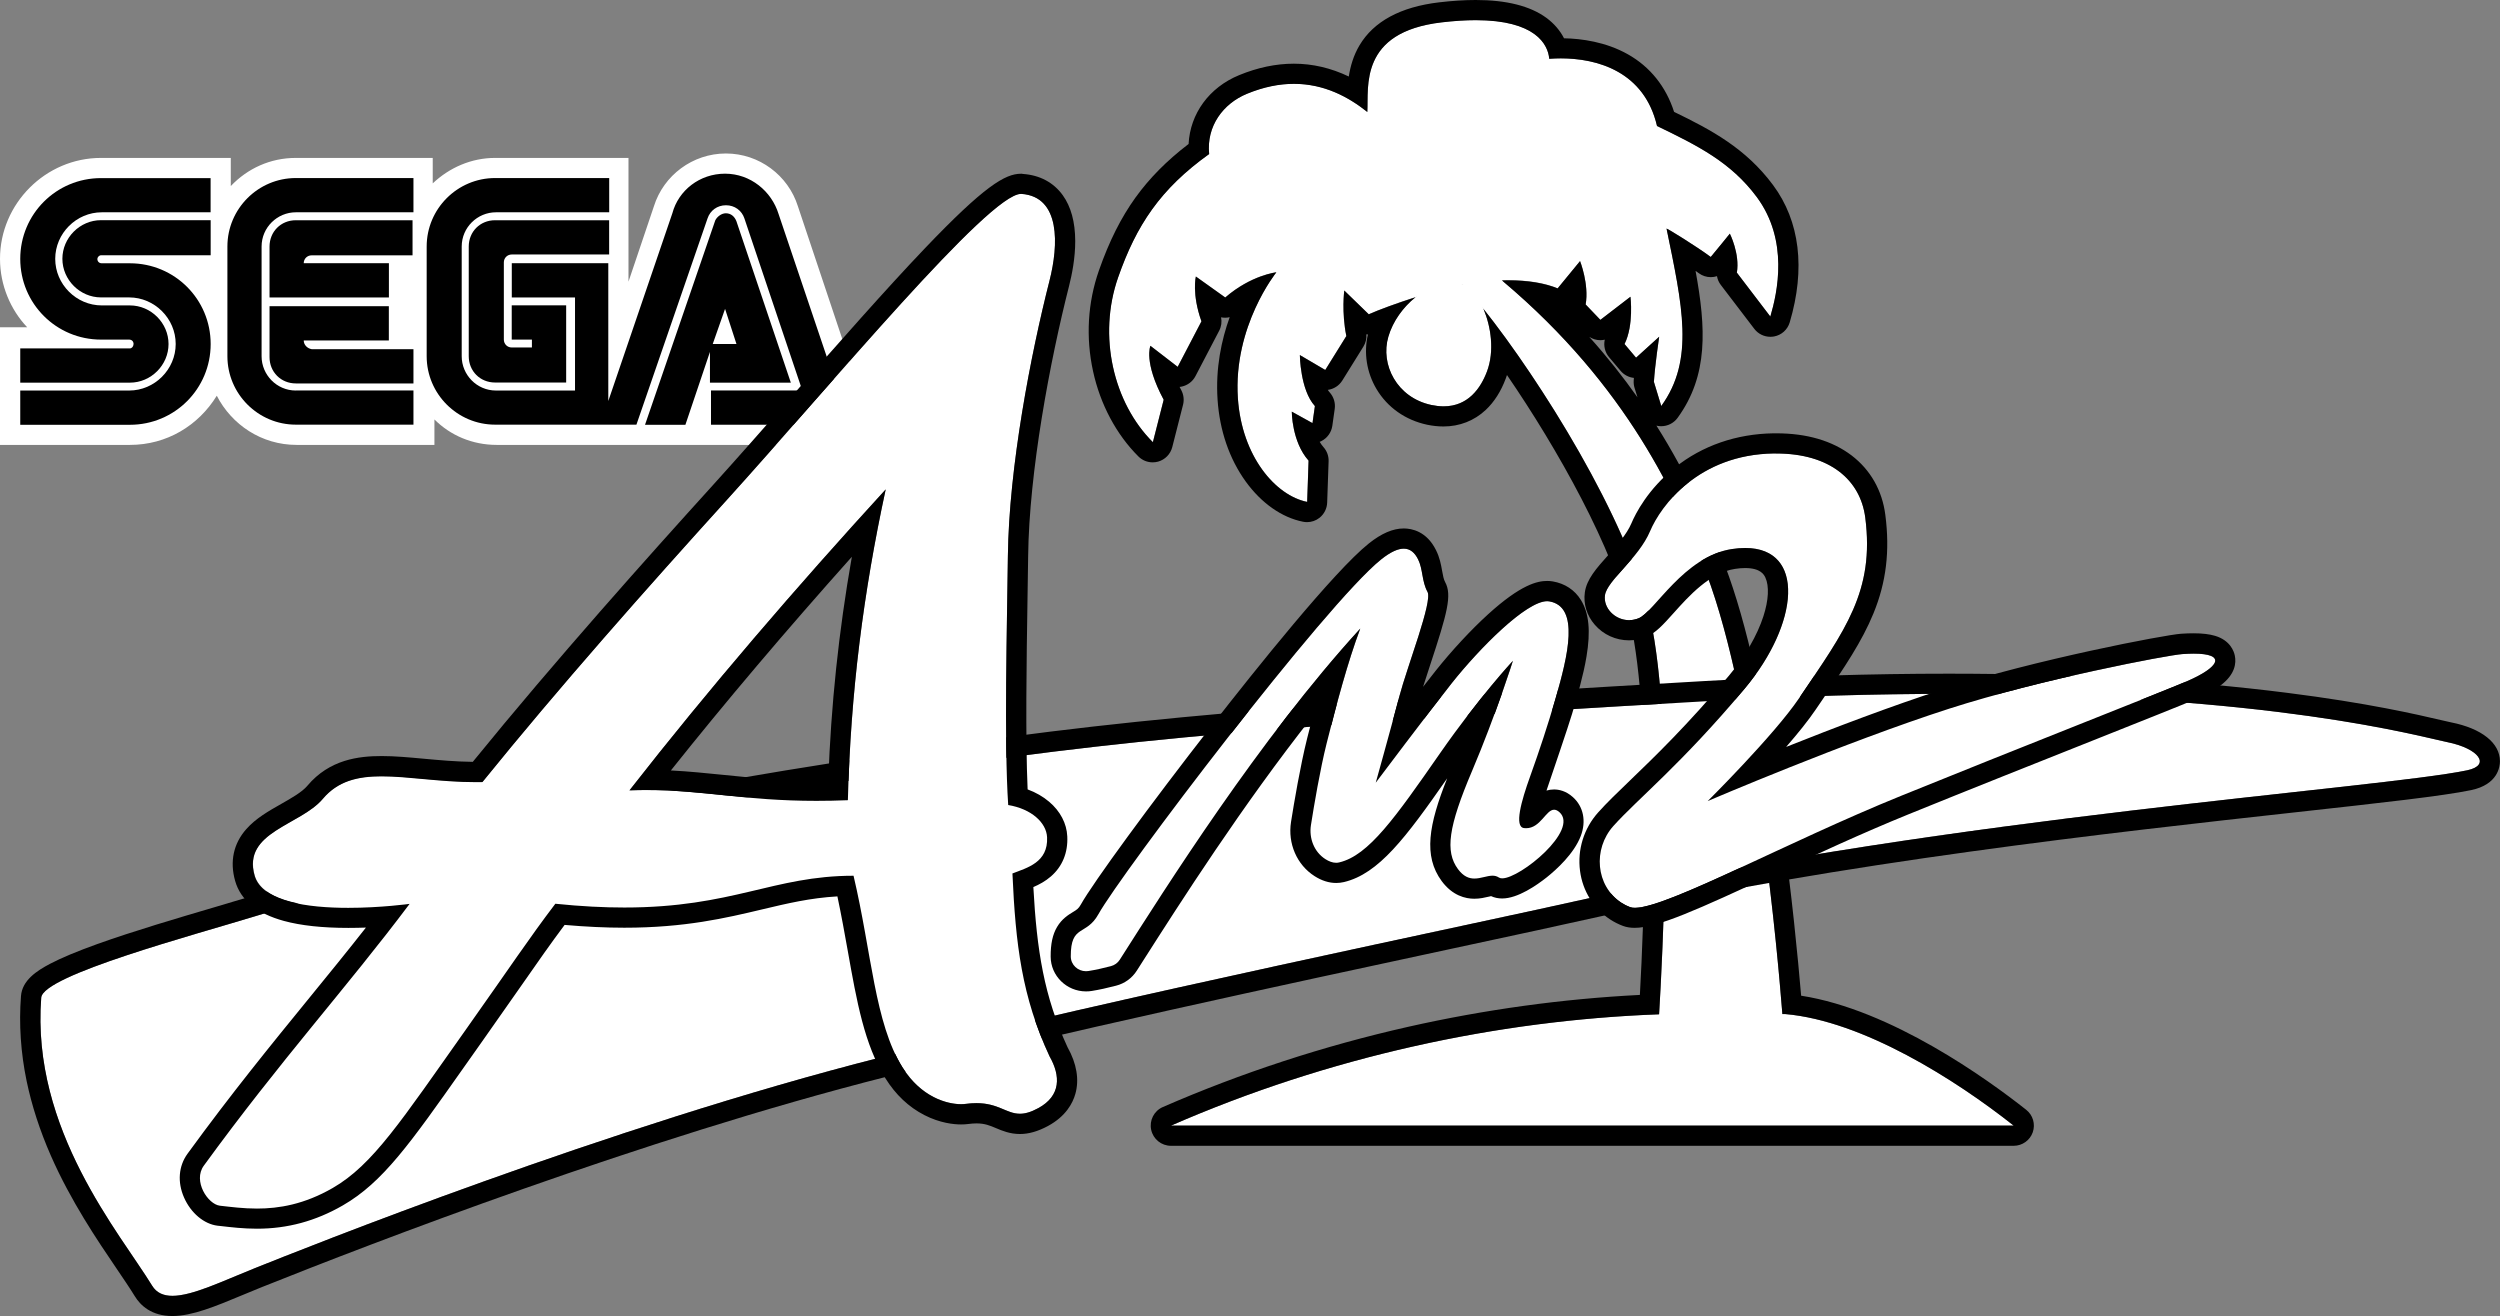 <?xml version="1.0" encoding="utf-8"?>
<!-- Generator: Adobe Illustrator 25.4.1, SVG Export Plug-In . SVG Version: 6.00 Build 0)  -->
<svg version="1.1" id="Layer_1" xmlns="http://www.w3.org/2000/svg" xmlns:xlink="http://www.w3.org/1999/xlink" x="0px" y="0px"
	 viewBox="0 0 3839 2020.9" style="enable-background:new 0 0 3839 2020.9;" xml:space="preserve">
<rect x="0" y="0" width="3839" height="2020.9" fill="#808080" stroke="none"/>
<style type="text/css">
	.st0{fill:#FFFFFF;}
	.st1{clip-path:url(#SVGID_00000096772812187334234150000012686304060798500006_);fill:#FFFFFF;}
	.st2{clip-path:url(#SVGID_00000098204211185037189190000004166755985093921422_);fill:#FFFFFF;}
	.st3{clip-path:url(#SVGID_00000064350585018317701060000016095373203038814594_);fill:#FFFFFF;}
	.st4{clip-path:url(#SVGID_00000142173092682043417530000017445968767843274416_);fill:#FFFFFF;}
	.st5{clip-path:url(#SVGID_00000039096585553117776990000009833869414406745515_);fill:#FFFFFF;}
	.st6{clip-path:url(#SVGID_00000020359678063515836920000014469761175854868632_);fill:#FFFFFF;}
	.st7{clip-path:url(#SVGID_00000121243214691556816810000005398334818524286631_);fill:#FFFFFF;}
	.st8{clip-path:url(#SVGID_00000073723814333413121910000004222370117656486317_);fill:#FFFFFF;}
	.st9{clip-path:url(#SVGID_00000107585627232416917700000010142196782349697668_);fill:#FFFFFF;}
	.st10{clip-path:url(#SVGID_00000125594067554636055190000012334294737159473343_);fill:#FFFFFF;}
	.st11{clip-path:url(#SVGID_00000069371991656039297910000009331951224678221493_);fill:#FFFFFF;}
	.st12{clip-path:url(#SVGID_00000004539315956770501520000009429519892630613379_);fill:#FFFFFF;}
	.st13{clip-path:url(#SVGID_00000072967280621138254100000002283381626097202611_);fill:#FFFFFF;}
	.st14{clip-path:url(#SVGID_00000162333364009015427700000008323306378163506346_);fill:#FFFFFF;}
	.st15{clip-path:url(#SVGID_00000141418274787087870980000015443354245067539351_);fill:#FFFFFF;}
	.st16{clip-path:url(#SVGID_00000057113975335392735290000014168611805730356127_);fill:#FFFFFF;}
	.st17{fill:#AA9644;stroke:#000000;stroke-width:33.983;stroke-linecap:round;stroke-miterlimit:10;}
	.st18{fill:#199A40;stroke:#000000;stroke-width:33.983;stroke-linecap:round;stroke-miterlimit:10;}
	.st19{fill:#D4BF7C;stroke:#000000;stroke-width:33.983;stroke-linecap:round;stroke-miterlimit:10;}
	.st20{fill:#F4134B;stroke:#000000;stroke-width:33.983;stroke-linecap:round;stroke-miterlimit:10;}
	
		.st21{clip-path:url(#SVGID_00000125584383302728992300000013766177442421252525_);fill:url(#path2694_00000050648660527717398820000017141157436166717859_);stroke:#000000;stroke-width:33.983;stroke-linecap:round;stroke-miterlimit:10;}
	
		.st22{clip-path:url(#SVGID_00000116209305755024516740000013534367512136482735_);fill:url(#path2796_00000016056856532840985420000017850831025656931733_);}
	
		.st23{clip-path:url(#SVGID_00000018196554825092938740000003173290100416056463_);fill:url(#path2824_00000017511476176274645000000003147355899481215651_);}
	
		.st24{clip-path:url(#SVGID_00000144334840926387566460000016971672535929021364_);fill:url(#path2852_00000067920809883166289310000004764548674944880281_);}
	.st25{fill:#034693;}
	
		.st26{clip-path:url(#SVGID_00000112591616346419764960000010850730129503500203_);fill:url(#path2694_00000127044383936059914260000008730981812527190148_);stroke:#000000;stroke-width:33.983;stroke-linecap:round;stroke-miterlimit:10;}
	
		.st27{clip-path:url(#SVGID_00000132085560488264413890000004292926149672907434_);fill:url(#path2796_00000038379361027981405870000000660935807096046471_);}
	
		.st28{clip-path:url(#SVGID_00000175308623139211817440000002610157093873060017_);fill:url(#path2824_00000001633566969252613600000009815726154292777347_);}
	
		.st29{clip-path:url(#SVGID_00000012455005793222473420000009626839899636697500_);fill:url(#path2852_00000044883063539974126290000006954250669461868954_);}
	.st30{fill:#AA9644;stroke:#000000;stroke-width:34.287;stroke-linecap:round;stroke-miterlimit:10;}
	.st31{fill:#199A40;stroke:#000000;stroke-width:34.287;stroke-linecap:round;stroke-miterlimit:10;}
	.st32{fill:#D4BF7C;stroke:#000000;stroke-width:34.287;stroke-linecap:round;stroke-miterlimit:10;}
	.st33{fill:#F4134B;stroke:#000000;stroke-width:34.287;stroke-linecap:round;stroke-miterlimit:10;}
	
		.st34{clip-path:url(#SVGID_00000093149610167635447460000004166678706513346448_);fill:url(#path2694_00000173128378886518619000000016358361604160735384_);stroke:#000000;stroke-width:34.287;stroke-linecap:round;stroke-miterlimit:10;}
	
		.st35{clip-path:url(#SVGID_00000129901495851699911130000000923773547479287469_);fill:url(#path2796_00000023960878417461249000000008757471111049708990_);}
	
		.st36{clip-path:url(#SVGID_00000056419063728570227610000001231185455223614095_);fill:url(#path2824_00000075154087894595694740000009583494447217376411_);}
	
		.st37{clip-path:url(#SVGID_00000008127600024574826770000015273160698445964712_);fill:url(#path2852_00000106840829301712432190000000017978932678268310_);}
	
		.st38{clip-path:url(#SVGID_00000176750399641193060030000005464019480388175249_);fill:url(#path2694_00000180355748077224551620000010025758065901847686_);stroke:#000000;stroke-width:34.287;stroke-linecap:round;stroke-miterlimit:10;}
	
		.st39{clip-path:url(#SVGID_00000083772660722690486480000012200389845214928022_);fill:url(#path2796_00000128474357279347342890000000450048217985574291_);}
	
		.st40{clip-path:url(#SVGID_00000158732688535432594060000006744268902294940607_);fill:url(#path2824_00000079463955151678174140000016080560557356304543_);}
	
		.st41{clip-path:url(#SVGID_00000096028707010208383300000016768516003137940129_);fill:url(#path2852_00000127016547701178243110000017205959618408159374_);}
	.st42{fill:none;}
	.st43{fill:#AA9644;}
	.st44{fill:#199A40;}
	.st45{fill:#D4BF7C;}
	.st46{fill:#F4134B;}
	
		.st47{clip-path:url(#SVGID_00000007399430207006769370000001625755384912217505_);fill:url(#path2694_00000009566383990994402480000009847863738607145602_);}
	
		.st48{clip-path:url(#SVGID_00000116233909389788882680000016341806936607910564_);fill:url(#path2796_00000181073678697596907790000007634009522467721857_);}
	
		.st49{clip-path:url(#SVGID_00000007418742459328504490000001118113999837651361_);fill:url(#path2824_00000130613062345512202330000015499129693446628524_);}
	
		.st50{clip-path:url(#SVGID_00000001631606770373772770000016852715076255493249_);fill:url(#path2852_00000024699333650347830470000004635252424970049199_);}
	
		.st51{clip-path:url(#SVGID_00000061467170947841320170000014921981000011141308_);fill:url(#path2694_00000006706704708041240900000002259137500325004969_);}
	
		.st52{clip-path:url(#SVGID_00000142874895609583937700000016653556222549349006_);fill:url(#path2796_00000146481346420056325050000008043550558921101699_);}
	
		.st53{clip-path:url(#SVGID_00000042734540049249492560000008213761284338318215_);fill:url(#path2824_00000026121626077379754040000004283122722103013508_);}
	
		.st54{clip-path:url(#SVGID_00000041258569125533445200000003329178882982033280_);fill:url(#path2852_00000085961551790100627600000010229287204952344227_);}
	
		.st55{clip-path:url(#SVGID_00000091729337660942771700000006865302853710043560_);fill:url(#path2694_00000103246693810331878500000006965511960434853254_);}
	
		.st56{clip-path:url(#SVGID_00000093176162746925671890000004375059837737542844_);fill:url(#path2796_00000121237741293840270000000015532993690291444154_);}
	
		.st57{clip-path:url(#SVGID_00000049920766453117182060000005508785723239936433_);fill:url(#path2824_00000001632557763903975560000007643951547472648846_);}
	
		.st58{clip-path:url(#SVGID_00000046305002946434929420000017722551182640354184_);fill:url(#path2852_00000096755133125843258540000015901282334949887651_);}
	
		.st59{clip-path:url(#SVGID_00000030449757375028105630000001432029861421923744_);fill:url(#path2694_00000144314163855275452230000016193632327735972740_);}
	
		.st60{clip-path:url(#SVGID_00000080208219345384529580000001377000934627552693_);fill:url(#path2796_00000009561133387326042420000014678130839279980979_);}
	
		.st61{clip-path:url(#SVGID_00000089543204210457630860000004979435075259598990_);fill:url(#path2824_00000036233521182335684330000017122768767638342043_);}
	
		.st62{clip-path:url(#SVGID_00000026158840124935103700000005815767597106318476_);fill:url(#path2852_00000095334067025418402910000005426719470873376432_);}
	.st63{fill:#FFFFFF;stroke:#000000;stroke-width:33.983;stroke-linecap:round;stroke-miterlimit:10;}
	
		.st64{clip-path:url(#SVGID_00000053544017753649125820000005636632977208954798_);fill:#FFFFFF;stroke:#000000;stroke-width:33.983;stroke-linecap:round;stroke-miterlimit:10;}
	.st65{clip-path:url(#SVGID_00000154410599849898092870000006616181217906379174_);fill:#FFFFFF;}
	.st66{clip-path:url(#SVGID_00000085242921482726186630000001513688981234913981_);fill:#FFFFFF;}
	.st67{clip-path:url(#SVGID_00000114073701910671382680000004587293954293036205_);fill:#FFFFFF;}
	
		.st68{clip-path:url(#SVGID_00000037690831369992360670000012863694687233780883_);fill:#FFFFFF;stroke:#000000;stroke-width:33.983;stroke-linecap:round;stroke-miterlimit:10;}
	.st69{clip-path:url(#SVGID_00000108270136202495250320000001802284971618635708_);fill:#FFFFFF;}
	.st70{clip-path:url(#SVGID_00000131357183272278892560000002079419154042752403_);fill:#FFFFFF;}
	.st71{clip-path:url(#SVGID_00000168100882808214935450000014724971198242074552_);fill:#FFFFFF;}
	.st72{fill:#FFFFFF;stroke:#000000;stroke-width:34.287;stroke-linecap:round;stroke-miterlimit:10;}
	
		.st73{clip-path:url(#SVGID_00000170254625888471514140000002934466131935627149_);fill:#FFFFFF;stroke:#000000;stroke-width:34.287;stroke-linecap:round;stroke-miterlimit:10;}
	.st74{clip-path:url(#SVGID_00000127742719403594663640000013150611086853870982_);fill:#FFFFFF;}
	.st75{clip-path:url(#SVGID_00000072988869424638334220000013320698937025237124_);fill:#FFFFFF;}
	.st76{clip-path:url(#SVGID_00000115496940339488063800000010103202896771575738_);fill:#FFFFFF;}
	
		.st77{clip-path:url(#SVGID_00000057864975075144454430000018345711418651654584_);fill:#FFFFFF;stroke:#000000;stroke-width:34.287;stroke-linecap:round;stroke-miterlimit:10;}
	.st78{clip-path:url(#SVGID_00000005251357907653483250000009642367560097892780_);fill:#FFFFFF;}
	.st79{clip-path:url(#SVGID_00000064332644476021042580000014539863195642084011_);fill:#FFFFFF;}
	.st80{clip-path:url(#SVGID_00000146472383339847296390000015297906741491006348_);fill:#FFFFFF;}
</style>
<g>
	<g>
		<g>
			<g>
				<path class="st0" d="M1225.2,316.6c-14.9-47.2-59.3-80.9-110.5-80.9c-51.2,0-95.7,33.7-110.5,80.9l-39.1,115.9v-190H760.2
					c-36.4,0-70.1,14.9-95.7,39.1v-39.1H454.2c-39.1,0-74.1,16.2-99.8,43.2v-43.2H155c-84.9,0-155,70.1-155,155
					c0,40.4,16.2,78.2,41.8,105.1H0v180.6h199.5c56.6,0,105.1-29.6,133.4-75.5c22.9,44.5,68.7,75.5,122.6,75.5h211.6v-39.1
					c24.3,24.3,57.9,39.1,95.7,39.1h585L1225.2,316.6z"/>
				<g>
					<g>
						<path d="M199.5,535H31.1v52.6h168.4c32.4,0,59.3-27,59.3-59.3c0-32.4-27-59.3-59.3-59.3h-43.2c-39.1,0-71.5-32.4-71.5-71.5
							s32.4-71.5,71.5-71.5h167.1v-52.5H155.1c-68.7,0-124,55.3-124,124s55.3,124,124,124h43.2c4,0,6.8,2.7,6.8,6.8
							C204.9,532.3,202.3,535,199.5,535z"/>
						<path d="M155.1,392h168.4v-53.9H155.1c-32.4,0-59.3,27-59.3,59.3s27,59.3,59.3,59.3h43.2c39.1,0,71.5,32.4,71.5,71.5
							c0,39.1-32.4,71.5-71.5,71.5H31.1v52.6h168.4c68.7,0,124-55.3,124-124s-55.3-124-124-124h-43.2c-4,0-6.8-2.7-6.8-6.8
							C149.7,394.8,152.3,392,155.1,392z"/>
					</g>
					<g>
						<path d="M760.2,338.2c-22.9,0-40.4,17.5-40.4,40.4V547c0,22.9,17.5,40.4,40.4,40.4h109.2V468.9h-83.6v52.6h31v12.1h-31
							c-6.8,0-12.1-5.4-12.1-12.1V402.9c0-6.8,5.4-12.1,12.1-12.1h149.6v-52.6L760.2,338.2L760.2,338.2z"/>
						<path d="M1091.8,587.6h122.6l-83.6-248c-2.7-6.8-8.1-12.1-16.2-12.1c-6.8,0-13.5,5.4-16.2,10.8l-107.9,314h62l37.7-111.9v47.2
							H1091.8z M1113.4,474.3l17.5,53.9h-36.4L1113.4,474.3z"/>
						<path d="M1195.6,328.7c-10.8-35.1-43.2-62-82.2-62c-39,0-71.5,25.6-80.9,60.7l-98.4,288.4V404.2H785.9v52.6H883v142.9H761.6
							c-29.6,0-52.6-24.3-52.6-52.6V378.6c0-29.6,24.3-52.6,52.6-52.6h173.9v-52.6H760.3c-57.9,0-105.1,47.2-105.1,105.1V547
							c0,57.9,47.2,105.1,105.1,105.1h217l109.2-316.7c4-12.1,14.9-20.2,28.3-20.2s24.3,8.1,28.3,20.2l88.9,264.2h-140.2v52.6h213
							l0,0L1195.6,328.7z"/>
					</g>
					<g>
						<path d="M454.3,599.7c-29.6,0-52.6-24.3-52.6-52.6V378.6c0-29.6,24.3-52.6,52.6-52.6h180.6v-52.6H454.3
							c-57.9,0-105.1,47.2-105.1,105.1V547c0,57.9,47.2,105.1,105.1,105.1h180.6v-52.5H454.3z"/>
						<path d="M466.4,522.8h130.7v-52.6H413.9v78.2c0,22.9,17.5,40.4,40.4,40.4h180.6v-52.6H478.6
							C471.8,535,466.4,529.5,466.4,522.8z"/>
						<path d="M597.2,404.2H466.4c0-6.8,5.4-12.1,12.1-12.1h155v-53.9H454.3c-22.9,0-40.4,17.5-40.4,40.4v78.2h183.3V404.2z"/>
					</g>
				</g>
			</g>
		</g>
	</g>
	<g>
		<g>
			<g>
				<path id="path2658_00000075876118774330828100000009230448427213631123_" class="st0" d="M2241.6,432.2
					c74.5,76.8,253.6,341.8,292.3,515.9c42.8,192.7,12.9,623.5,12.9,623.5l98.5,30.2l92.8-30.2c0,0-32.2-466.5-118.2-692.3
					c-43.6-114.5-120.4-285.9-311.6-447.1C2254.4,376.8,2245.9,400.9,2241.6,432.2z"/>
				<path id="path2660_00000031197611347049297640000001027630769721991832_" class="st0" d="M2379,90.3
					c58.1-4.3,144.1,10.7,165.6,103.2c62.3,30.1,113.4,55.5,153.2,109.1c49.4,66.7,31.7,146.7,20.8,183.5l-51.4-67.4
					c4.8-29-10.8-59.9-10.8-59.9s-19.8,24.5-29.3,35.8c-22.3-16.5-67.2-44.2-67.9-43.6c24.2,117.7,43.5,201.6-8.1,272.5l-11.3-37.1
					c1.6-25.8,8.1-69.3,8.1-69.3l-35.5,32.2l-17.7-21c14.5-29,9.1-72.6,9.1-72.6l-46.2,35.5l-22.6-23.7c5.4-31.2-8.6-66.7-8.6-66.7
					l-34.4,41.9c-34.4-14-87.1-17.2-153.7-4.3c-35.1,6.8-107.5,31.2-136.5,44.1l-37.6-36.5c0,0-4.3,33.3,3.2,69.9l-32.4,52.1
					l-39-22.9c0,0,0.5,53.6,23.1,78.3l-3.7,26.2l-31.8-17.6c0,0,0,46.2,25.8,75.2l-2.1,63.4c-48.4-9.7-100.3-69.6-106.4-159.1
					c-7.5-110.7,59.1-193.5,59.1-193.5s-38.7,4.3-78.5,38.7l-45.2-32.2c0,0-6.5,26.9,8.6,68.8l-36.5,69.9l-41.9-32.3
					c0,0-10.8,24.7,20.4,82.8l-16.6,65.2c-60.6-60.3-84.9-163.3-53.3-253.3c28-79.6,64.5-135.4,139.7-189.2
					c-4.3-43,21.5-77.4,58-92.5c81.2-33.4,141.9-6.5,184.9,28c2.2-38.7-12.9-122.6,113.9-137.6C2350.9,18.1,2376.9,64.5,2379,90.3z"
					/>
				<path id="path2662_00000025407445835804661300000014696225948834128826_" class="st0" d="M3092.2,1728.5H1798.2
					c244-106.5,504.9-162.9,757.5-171.3h185.8C2860.4,1567.7,3002.3,1657.4,3092.2,1728.5z"/>
				<path id="path2664_00000164504671225576365200000003206538290926647442_" class="st0" d="M2249.5,438.1
					c25.8,11.3,53.2,80.6,33.9,132.2c-11.4,30.4-35.6,62.2-85.5,51.6c-53.2-11.3-78.6-62.3-66.1-104.8
					C2147.9,462.2,2209.3,420.5,2249.5,438.1z"/>
				<path d="M2266.1,31c91.8,0,111.1,37.2,112.9,59.3c5.6-0.4,11.5-0.7,17.6-0.7c56.5,0,128.5,20.4,147.9,103.9
					c62.3,30.1,113.4,55.5,153.2,109.1c49.4,66.7,31.7,146.7,20.8,183.5l-51.4-67.4c4.8-29-10.8-59.9-10.8-59.9
					s-19.8,24.5-29.3,35.8c-22-16.3-66.2-43.6-67.9-43.6c0,0,0,0,0,0c24.2,117.7,43.5,201.6-8.1,272.5l-11.3-37.1
					c1.6-25.8,8.1-69.3,8.1-69.3l-35.5,32.2l-17.7-21c14.5-29,9.1-72.6,9.1-72.6l-46.2,35.5l-22.6-23.6c5.4-31.2-8.6-66.6-8.6-66.6
					l-34.4,41.9c-19.6-8-45-12.4-75.6-12.4c-3.2,0-6.4,0-9.7,0.1c0.6,0.6,1,1,1.6,1.6c191.2,161.2,268,332.6,311.6,447.1
					c77.1,202.4,111,598.2,117.2,677.9h4.4c119,10.4,260.9,100.2,350.8,171.3H1798.2c241.4-105.4,499.4-161.6,749.5-170.9
					c4.6-75.1,24.5-437.2-13.8-609.4c-33.4-150-170.9-367.5-255.9-473.9c11.7,27.4,17.1,64.9,5.5,96c-9.9,26.3-29.3,53.7-66.7,53.7
					c-5.8,0-12-0.7-18.7-2.1c-53.2-11.3-78.6-62.3-66.1-104.8c7-24,22.8-45.5,41.6-60.6c-28.1,9-56.1,19.2-71.7,26.2l-37.6-36.5
					c0,0-4.3,33.3,3.2,69.9l-32.4,52.1l-39-22.9c0,0,0.5,53.6,23.1,78.3l-3.7,26.2l-31.8-17.6c0,0,0,46.2,25.8,75.2l-2.2,63.4
					c-48.4-9.7-100.3-69.6-106.4-159.1c-7.5-110.7,59.1-193.5,59.1-193.5s-38.7,4.3-78.5,38.7l-45.1-32.2c0,0-6.4,26.9,8.6,68.8
					l-36.5,69.9l-41.9-32.3c0,0-10.7,24.7,20.4,82.8l-16.6,65.2c-60.6-60.3-84.9-163.3-53.3-253.3c27.9-79.6,64.5-135.4,139.7-189.2
					c-4.3-43,21.5-77.4,58-92.5c26.2-10.8,50.2-15.3,72.2-15.3c46.3,0,83.5,19.9,112.7,43.2c2.1-38.7-12.9-122.6,113.9-137.6
					C2233.3,32.1,2250.7,31,2266.1,31 M2266.1,0L2266.1,0c-17.2,0-36.1,1.2-56.3,3.6c-59.1,7-100.2,29.2-122.1,65.9
					c-9.4,15.8-14.1,32.5-16.5,48c-27.3-13.1-55.5-19.7-84.4-19.7c-27.4,0-55.6,5.9-84,17.6c-46.2,19-75.2,59.3-77.6,105.7
					c-33.3,25.4-60,52.4-81.5,82.2c-22.4,31.2-40.3,66.8-56.2,112.1c-17.2,49.1-20.4,102.5-9,154.7c11,50.7,35.8,97.2,69.7,130.9
					c5.9,5.9,13.8,9,21.9,9c2.8,0,5.5-0.4,8.2-1.1c10.7-3,19-11.4,21.8-22.2l16.6-65.2c1.9-7.5,0.9-15.5-2.7-22.3
					c-0.9-1.7-1.8-3.4-2.6-5c1.2-0.1,2.3-0.3,3.5-0.6c8.9-2,16.6-7.8,20.8-15.9l36.5-69.9c3.3-6.3,4.3-13.6,2.9-20.5
					c2,0.4,4.1,0.6,6.2,0.6c2.4,0,4.7-0.3,7-0.8c-12.6,34.9-21.9,78.3-18.6,126.7c3.2,47.6,18.2,91,43.2,125.6
					c24.1,33.3,55.4,55.3,88.1,61.8c2,0.4,4.1,0.6,6.1,0.6c6.9,0,13.7-2.3,19.2-6.7c7.1-5.7,11.4-14.2,11.7-23.3l2.2-63.4
					c0.3-8-2.5-15.7-7.8-21.7c-2.2-2.5-4.2-5.3-5.9-8.2c0.8-0.3,1.7-0.7,2.5-1.1c9.1-4.6,15.4-13.3,16.9-23.4l3.7-26.2
					c1.3-9.2-1.6-18.4-7.8-25.3c-1-1.1-1.9-2.3-2.8-3.8c8.9-1.2,17.1-6.2,22.2-14.3l32.4-52.1c3.5-5.7,5.1-12.3,4.6-18.9
					c0.8,0.1,1.6,0.2,2.4,0.2c-6.7,28.1-2,58.4,13.2,83.9c16.8,28.2,44.4,47.6,77.6,54.7c8.6,1.8,17.1,2.7,25.1,2.7
					c24.8,0,47.3-8.8,65-25.4c13-12.2,23.4-28.5,30.8-48.4c0.6-1.7,1.3-3.5,1.8-5.2c77.4,112.8,164.6,267.7,189.4,378.9
					c33.9,152.4,20.8,462.7,14.7,573c-118.8,6-238.2,22.5-355.5,48.9c-129.8,29.3-256.7,70.8-377.1,123.3
					c-13.5,5.9-20.9,20.4-17.9,34.8c3,14.4,15.7,24.7,30.4,24.7h1294.1c13.2,0,25-8.4,29.3-20.8c4.3-12.5,0.3-26.3-10.1-34.5
					c-59.2-46.8-207.1-153.7-345.6-175.2c-4.7-55.4-14.3-156.5-30.1-269c-24.2-172-53.4-303.8-86.9-391.7
					c-24.4-63.9-56.4-137.4-105.2-214.7c0.7,0.2,1.5,0.3,2.3,0.5c1.7,0.3,3.4,0.4,5.1,0.4c9.8,0,19.2-4.7,25.1-12.8
					c47.5-65.3,43.6-138.2,27.6-225.7c1.7,1.2,3.3,2.4,4.9,3.5c5.5,4.1,12,6.1,18.4,6.1c3.3,0,6.5-0.5,9.6-1.5
					c0.8,4.8,2.8,9.5,5.9,13.5l51.4,67.4c5.9,7.8,15.1,12.2,24.7,12.2c1.9,0,3.7-0.2,5.6-0.5c11.5-2.1,20.8-10.5,24.1-21.7
					c24.4-82.4,15.6-155.3-25.6-210.8c-42.1-56.7-95.3-84.9-152-112.4c-12.4-38.7-36.7-69.1-70.9-88.4
					c-33.9-19.1-71.2-24.1-98.1-24.6c-6.1-12-15.3-22.7-27.1-31.4C2349.8,9.2,2313.3,0,2266.1,0L2266.1,0L2266.1,0z M2398.8,473.1
					c1.8-0.4,3.7-1,5.4-1.7c0.4,3.6,1.5,7.2,3.2,10.4C2404.5,478.9,2401.7,476,2398.8,473.1L2398.8,473.1z M2514.5,610.1
					c-21.7-30.7-46.1-61.7-74-92.8c5.1,3.3,11,5.1,17,5.1c2.3,0,4.6-0.3,6.8-0.8c-2.1,9.4,0.2,19.3,6.6,26.9l17.7,21
					c5.2,6.1,12.5,10,20.4,10.8c-0.1,1.5-0.2,2.9-0.3,4.3c-0.2,3.7,0.2,7.4,1.3,11L2514.5,610.1L2514.5,610.1z"/>
				<g>
					<g>
						<defs>
							<path id="SVGID_00000149374262009804833750000015753421363002276027_" d="M1281.2,1202.5c401.5-62.9,585.3-82.2,1340-125.8
								c754.2-43.5,1088.4,53.2,1136.8,62.9c48.4,9.7,67.7,35.5,30.5,43.3c-133.6,27.9-799.6,72.8-1336.6,193.8
								c-196.3,44.2-735.3,154.8-1098.1,246.7c-419.7,106.3-890.1,295.1-962.7,324.1c-72.6,29-135.4,62.9-157.5,26.8
								c-49.4-80.7-185.9-239.7-170.3-442.3c2.7-34.5,234.7-96.2,332.7-126.3C647.5,1328.3,879.7,1265.4,1281.2,1202.5"/>
						</defs>
						<clipPath id="SVGID_00000058573486060338592780000005956556966410395800_">
							<use xlink:href="#SVGID_00000149374262009804833750000015753421363002276027_"  style="overflow:visible;"/>
						</clipPath>
						
							<path id="path2694_00000178164091605341799010000002053443957819717023_" style="clip-path:url(#SVGID_00000058573486060338592780000005956556966410395800_);fill:#FFFFFF;" d="
							M47.7,2012.4v-977.1h3778.1v977.1H47.7z"/>
					</g>
					<path d="M2992,1065.5c495.5,0,726.4,66.2,766,74.1c48.4,9.7,67.7,35.5,30.5,43.3c-133.6,27.9-799.6,72.8-1336.6,193.8
						c-196.3,44.2-735.3,154.8-1098.1,246.7c-419.7,106.3-890.1,295.1-962.7,324.1c-50.1,20.1-95.7,42.4-126.3,42.4
						c-13.7,0-24.4-4.5-31.2-15.6c-49.4-80.7-185.9-239.7-170.3-442.3c2.6-34.5,234.7-96.2,332.7-126.3
						c251.6-77.4,483.8-140.3,885.3-203.2c401.5-62.9,585.3-82.2,1340-125.8C2758.5,1068.8,2881.7,1065.5,2992,1065.5 M2992,1034.5
						c-117.9,0-243.3,3.8-372.6,11.2c-404.1,23.3-621.9,38.4-803.6,55.7c-193.2,18.4-338.7,38.9-539.4,70.4
						c-385,60.3-617.7,120.5-889.6,204.2c-15.9,4.9-36,10.8-57.3,17.1c-55.4,16.3-124.3,36.6-179.9,56.5
						c-31.4,11.3-55.1,21.2-72.5,30.3c-21.2,11.1-43.1,25.7-44.9,49.7c-3.3,42.8-0.4,86.8,8.7,130.6c7.8,37.4,20.3,76,37.2,114.5
						c30.7,69.9,71.2,129.6,100.8,173.2c11.1,16.4,20.7,30.5,28.1,42.6c8.5,13.9,25.4,30.4,57.7,30.4c30.5,0,66.2-14.9,107.7-32.2
						c9.8-4.1,19.9-8.3,30.1-12.4l2.1-0.8c163.2-65.3,583.1-227.4,956.6-322c262.4-66.5,612.3-141.7,867.8-196.6
						c94.1-20.2,175.4-37.7,229.6-49.9c365.6-82.3,788.2-128.9,1067.8-159.8c130.4-14.4,224.6-24.8,268.3-33.9
						c41.1-8.6,44.2-36.1,44.2-44.4c-0.1-28-28.1-50.3-74.9-59.6c-3.3-0.7-8.9-2-15.9-3.6c-36.3-8.5-111.8-26.1-236-41.8
						C3358.9,1044.4,3183.8,1034.5,2992,1034.5L2992,1034.5z"/>
				</g>
				<g>
					<defs>
						<path id="SVGID_00000095317322249168475570000003417391455070962085_" d="M2864.3,794.8c14.5,112.9-30.6,172.5-101.6,277.3
							c-38.7,57.2-140.3,158-140.3,158s211.2-90.5,370.9-141.9c140.3-45.1,335.4-82.3,358-83.8c69.3-4.8,62.9,17.7,6.4,41.9
							c-34.2,14.7-267.7,106.4-438.6,175.8c-188.2,76.3-380.5,183.8-416,170.9c-4.6-1.7-9.2-4-13.6-6.9
							c-39.4-25.9-43.7-82.4-12.2-117.6c37.1-41.4,103.9-94.4,201.6-210.9c89.7-107,94.9-231.9-19.3-214.5
							c-74.2,11.3-119.3,96.7-143.5,106.4c-27.3,10.9-55-11.5-51.6-35.5c3.2-22.6,51.6-56.4,69.3-98.4
							c16.5-39,74.2-117.7,190.3-119.3C2809.5,695.2,2856.9,736.8,2864.3,794.8"/>
					</defs>
					<clipPath id="SVGID_00000179616029338959630650000012147176477628072888_">
						<use xlink:href="#SVGID_00000095317322249168475570000003417391455070962085_"  style="overflow:visible;"/>
					</clipPath>
					
						<path id="path2796_00000025444141236862657440000007570759642602943916_" style="clip-path:url(#SVGID_00000179616029338959630650000012147176477628072888_);fill:#FFFFFF;" d="
						M2448.3,1405.9V695.2h972.3v710.7H2448.3z"/>
				</g>
				<g>
					<defs>
						<path id="SVGID_00000136380385675839628710000004936665956570834359_" d="M2177.6,858.9c7.6,15.1,5.6,33.9,14.5,50
							c8.1,14.5-31.1,114.2-43.5,161.2c-14.5,54.8-36,131.7-36,131.7s80.5-107.1,116.6-152.6c43.5-54.8,119.1-131.2,150-125.8
							c64.5,11.3,5.6,149-8.2,213.5c-15.8,40.3-54.3,131.8-30.7,134.6c29.2,3.4,35.5-41.3,54.4-24.4
							c32.9,29.4-74.2,112.9-92.9,100.4c-16.9-11.3-40.3,17.7-62.9-12.9c-19.9-27-14.8-64.8,21.8-150.8c36.5-86,62.6-169,62.6-169
							s-51.5,55.3-111.8,141.9c-68.8,98.9-109.6,157-154.8,167.7c-7.3,1.7-14.6-0.8-21.3-5c-17.3-11-25.4-32-22.2-52.3
							c4.9-31.1,14-85.1,24.1-125.5c15.1-60.2,32.2-124.7,51.6-176.3c-155.5,170.2-298.7,398-369.3,508.6c-3.1,4.9-7.9,8.3-13.5,9.8
							c-11.8,3.1-22.8,5.6-34.5,7.5c-14,2.3-27.1-8.1-27.2-22.3c-0.2-50,23.6-31,42.4-64.9c34.8-62.6,348.3-476.2,434.3-545
							C2151.5,834.7,2168,839.5,2177.6,858.9"/>
					</defs>
					<clipPath id="SVGID_00000029005360999815595600000015936541640070090662_">
						<use xlink:href="#SVGID_00000136380385675839628710000004936665956570834359_"  style="overflow:visible;"/>
					</clipPath>
					
						<path id="path2824_00000098922470114449530940000010948785590442049174_" style="clip-path:url(#SVGID_00000029005360999815595600000015936541640070090662_);fill:#FFFFFF;" d="
						M1637.4,1494.2V834.7h806.2v659.5H1637.4z"/>
				</g>
				<path d="M2155.6,842.5c9.9,0,16.9,6.2,22,16.4c7.6,15.1,5.6,33.9,14.5,50c8.1,14.5-31.1,114.2-43.5,161.3
					c-14.5,54.8-36,131.7-36,131.7s80.5-107.1,116.6-152.7c42.1-53,114.1-126.1,146.7-126c1.1,0,2.2,0.1,3.3,0.3
					c47,8.2,28.5,83.6,9.6,148.9c-11.7,40.4-24.9,80.3-39.1,119.8c-13.8,38.3-24.7,77.6-9.4,79.4c1.1,0.1,2.1,0.2,3.2,0.2
					c22.1,0,30.4-28.4,43-28.4c2.5,0,5.2,1.1,8.2,3.8c30.6,27.4-60.1,101.6-87.9,101.6c-2.1,0-3.8-0.4-5.1-1.3
					c-3.1-2-6.3-2.8-9.7-2.8c-8.5,0-18,4.4-27.9,4.4c-8.3,0-16.8-3.1-25.3-14.6c-19.9-27-14.8-64.8,21.8-150.8
					c36.5-86,62.6-169,62.6-169s-51.5,55.3-111.8,141.9c-68.8,98.9-109.6,157-154.8,167.7c-1.6,0.4-3.2,0.6-4.8,0.6
					c-5.7,0-11.3-2.3-16.5-5.6c-17.3-11-25.4-32-22.2-52.3c4.9-31.1,14-85.1,24.1-125.5c15.1-60.2,32.2-124.7,51.6-176.3
					c-155.5,170.2-298.7,398-369.3,508.6c-3.1,4.9-7.9,8.3-13.5,9.8c-11.8,3.1-22.8,5.6-34.5,7.5c-1.3,0.2-2.6,0.3-3.9,0.3
					c-12.4,0-23.2-9.7-23.3-22.6c-0.2-50,23.6-31,42.4-64.9c34.8-62.6,348.3-476.2,434.3-545
					C2135.5,847.4,2146.7,842.5,2155.6,842.5 M2155.6,811.5L2155.6,811.5c-16.7,0-34.3,7.6-53.8,23.2
					c-53.3,42.6-174.2,193.7-241.4,280c-94,120.5-182.1,241-200.6,274.2c-3.6,6.5-6.3,8.1-12.3,11.7c-6.7,4.1-16.9,10.3-24.3,22.9
					c-6.8,11.5-9.9,25.9-9.8,45.5c0.1,29.5,24.5,53.4,54.3,53.4c3,0,5.9-0.2,8.9-0.7c11.7-1.9,23.2-4.4,37.3-8.1
					c13.2-3.4,24.5-11.6,31.8-23.1c3-4.7,6.2-9.7,9.5-14.9c57-89.3,152.1-238.4,260.8-376c-3,11.7-6,23.3-8.8,34.5
					c-10.5,42.1-20,98.4-24.7,128.1c-5.2,33.2,9,65.9,36.2,83.2c10.8,6.9,22,10.5,33.2,10.5c4,0,8-0.5,11.9-1.4
					c53.3-12.7,94.8-67.9,158.5-159.3c-28.5,71.4-36.8,119.2-8.5,157.7c16.6,22.5,36.5,27.2,50.2,27.2c8.8,0,16.2-1.8,22.2-3.2
					c1.1-0.3,2.3-0.6,3.5-0.8c5.2,2.4,11,3.6,17,3.6c24.1,0,53.2-20.4,68.5-32.5c15-12,41.8-36.2,52.2-63.4
					c8.7-22.8,4.2-45.2-12.1-59.8c-10.8-9.7-21.7-11.7-28.9-11.7c-4.2,0-8.1,0.6-11.6,1.7c6.4-18.9,34.1-100.1,39.3-117.9
					c8.1-27.6,17.3-58.9,22.1-87.7c6.6-39.3,3.9-66.9-8.5-87c-9.6-15.5-24.6-25.4-43.3-28.6c-2.8-0.5-5.7-0.7-8.6-0.7c0,0,0,0,0,0
					c-14.8,0-40.2,5.3-90.7,51.2c-26.2,23.8-56.2,56.2-80.3,86.5c-5.6,7.1-12.3,15.6-19.5,24.9c3.2-10.3,7-21.6,10.8-33.3
					c26.4-80.1,34-107.7,23-127.7c-2.2-4-3.3-10.1-4.6-17.3c-1.7-9.6-3.7-20.4-9.3-31.5C2190.8,815.8,2167.9,811.5,2155.6,811.5
					L2155.6,811.5z"/>
				<g>
					<g>
						<defs>
							<path id="SVGID_00000115488649005881208790000010586034185459305374_" d="M1611.6,431.1c-28.6,112.2-62.3,286-63.9,422.8
								c-1.2,101.9-6,285.6,0.5,382.3c35.5,5.9,58.6,26.9,59.7,49.5c1.8,38.7-30.6,46.8-53.2,55.6c4.8,108.8,14.5,189.5,57,280.8
								c17.2,30.1,17.5,60.6-17.2,79.5c-47.3,25.8-49.5-15-111.8-6.5c-18.1,2.5-64.5-4.3-96.7-55.9
								c-42.8-68.5-47.3-176.3-75.2-294.6c-146.2,0-206.4,68.8-457.9,43c-40.9,53.7-68.3,95.6-137.6,193.5
								c-98.9,139.7-142.5,207.4-204.3,242.9c-71,40.9-129,32.2-173.1,27.1c-18.4-2.1-41.9-37.9-24.7-61.5
								c118.2-162.5,219.3-273.1,316-402c0,0-217.1,30.1-238.1-43.5c-19-66.9,70.4-76.9,104.8-117.7
								c50.2-59.6,135.4-23.7,245.1-25.8c118.2-146.2,251.5-296.7,376.2-434.3c159.5-176,404.1-472.1,451.5-468.7
								C1628.8,302.1,1625.6,376.3,1611.6,431.1z M1360.1,751.4c-137.6,150.5-270.9,305.3-393.4,462.2
								c113.9-4.3,182.7,21.5,335.4,15C1306.2,1063.6,1325.7,910.5,1360.1,751.4"/>
						</defs>
						<clipPath id="SVGID_00000039115911333937590700000017501740958954138292_">
							<use xlink:href="#SVGID_00000115488649005881208790000010586034185459305374_"  style="overflow:visible;"/>
						</clipPath>
						
							<path id="path2852_00000119095782778256765000000005743419452541899192_" style="clip-path:url(#SVGID_00000039115911333937590700000017501740958954138292_);fill:#FFFFFF;" d="
							M295.8,1865.1V294.4h1333.3v1570.7H295.8z"/>
					</g>
					<path d="M1567.8,297.8c0.3,0,0.6,0,0.8,0c60.2,4.3,57,78.5,43,133.3c-28.6,112.2-62.3,286-63.9,422.8
						c-1.2,101.9-6,285.6,0.5,382.3c35.5,5.9,58.6,26.9,59.7,49.5c1.8,38.7-30.6,46.8-53.2,55.6c4.8,108.8,14.5,189.5,57,280.8
						c17.2,30.1,17.5,60.6-17.2,79.5c-11.7,6.4-20.6,8.7-28.3,8.7c-20.6,0-33-16.3-66.8-16.3c-5.1,0-10.6,0.4-16.7,1.2
						c-2,0.3-4.4,0.4-7,0.4c-21.2,0-61.1-10.5-89.8-56.3c-42.8-68.5-47.3-176.3-75.2-294.5c-123.1,0-185.2,48.8-352,48.8
						c-31.3,0-66.2-1.7-105.9-5.8c-40.8,53.7-68.3,95.6-137.6,193.5c-98.9,139.7-142.5,207.4-204.3,243
						c-43.7,25.2-82.6,31.6-116.3,31.6c-21,0-39.9-2.5-56.9-4.4c-18.4-2.1-41.9-37.9-24.7-61.5c118.2-162.5,219.3-273.1,316-402
						c0,0-43.9,6.1-94.2,6.1c-61.5,0-132.4-9.1-143.9-49.6c-19-66.9,70.4-76.9,104.8-117.7c23.1-27.4,53.5-34.6,90.4-34.6
						c40.9,0,89.7,8.9,145,8.9c3.2,0,6.5,0,9.7-0.1c118.3-146.2,251.6-296.7,376.3-434.3C1275.7,591.5,1518.5,297.8,1567.8,297.8
						 M966.6,1213.7c8.9-0.3,17.4-0.5,25.8-0.5c87.3,0,151.5,16.6,261.2,16.6c15.2,0,31.3-0.3,48.4-1
						c4.2-165.1,23.7-318.2,58.1-477.3C1222.5,901.9,1089.2,1056.7,966.6,1213.7 M1567.8,266.8c-24.2,0-56.2,18.8-147.8,114.8
						c-60.1,63-132.5,145.4-202.6,225.1c-44.1,50.2-85.8,97.6-123.3,139c-97.6,107.7-240.8,267.6-368.1,424.2
						c-26.4-0.3-51.2-2.6-75.3-4.8c-22.7-2.1-44.2-4.1-64.6-4.1c-35.2,0-80.1,5.2-114.1,45.6c-8.2,9.8-24.4,18.9-40,27.8
						c-19.2,10.9-39.1,22.1-53.8,38.8c-19.7,22.2-25.6,49.8-17.1,79.6c8.4,29.5,33.6,50.1,74.9,61.4c26,7.1,59.3,10.7,98.9,10.7
						c9.3,0,18.3-0.2,27-0.5c-28,35.7-56.6,70.8-86.3,107.2c-59.1,72.5-120.2,147.4-187.6,240c-13.8,19-15.8,43.6-5.4,67.3
						c10.5,23.9,30.7,40.8,51.5,43.3l4.7,0.5c16.4,1.9,34.9,4.1,55.8,4.1c46.9,0,90-11.7,131.7-35.7
						c61.5-35.4,103.2-94.6,186.2-212.4c8.8-12.5,18.1-25.6,27.9-39.5c24-34,42.8-60.8,59.3-84.5c26.7-38.3,45.6-65.4,67.3-94.4
						c32.1,2.8,62.9,4.3,91.6,4.3c93.3,0,156-14.9,211.2-28c39.5-9.4,74.4-17.7,116.1-20.1c6.1,28.7,11.1,56.8,16,84.1
						c13.7,77.1,25.5,143.7,57.7,195.2c15.7,25.2,35.8,44.2,59.8,56.5c24.3,12.5,45.7,14.4,56.3,14.4c4,0,7.7-0.2,11.3-0.7
						c4.4-0.6,8.6-0.9,12.5-0.9c12.7,0,20.3,3.2,29.8,7.2c9.6,4.1,21.6,9.1,36.9,9.1c13.7,0,27.8-4.1,43.2-12.4
						c27.4-14.9,37.9-35,41.9-49.2c6.2-21.9,2.1-46.6-12-71.7c-36.1-78.1-47.2-148.6-52.5-245.9c9-3.9,18.4-8.9,26.9-16.3
						c17.7-15.3,26.4-36.6,25.2-61.6c-0.9-19.8-10.8-38.7-27.8-53.1c-9.4-8-20.6-14.4-33.1-19c-3.5-79-1.6-200.3-0.2-291
						c0.4-24.2,0.7-47.1,1-66.8c1.5-130.1,33.5-299.9,62.9-415.5c4.3-17,9.5-42.7,9.4-68.9c-0.1-29.1-6.5-52.7-19.2-70.3
						c-14.1-19.5-35.2-30.8-61.1-32.6C1569.8,266.8,1568.8,266.8,1567.8,266.8L1567.8,266.8z M1030.2,1183.1
						c84.2-105.7,176-214,277.9-328.1c-20.3,115.6-32,227.4-36.2,343.5c-6.2,0.1-12.3,0.2-18.3,0.2c-56.4,0-100.4-4.5-142.8-8.8
						C1083.8,1187.2,1057.8,1184.5,1030.2,1183.1L1030.2,1183.1z"/>
				</g>
				<path d="M2727.5,696.4c83.2,0,129.4,41.2,136.8,98.4c14.5,112.9-30.6,172.5-101.6,277.3c-38.7,57.2-140.3,158-140.3,158
					s211.2-90.5,370.9-141.9c140.3-45.1,335.4-82.3,358-83.8c6.4-0.4,12.2-0.7,17.3-0.7c50.4,0,40.4,20.6-10.8,42.6
					c-34.2,14.7-267.7,106.4-438.6,175.8c-177.7,72.1-359.2,172-408.7,172c-2.9,0-5.4-0.3-7.3-1.1c-4.6-1.7-9.2-4-13.6-6.9
					c-39.4-25.9-43.7-82.4-12.2-117.6c37.1-41.4,103.9-94.4,201.6-210.9c84-100.2,93.9-216.1,1-216.1c-6.3,0-13.1,0.5-20.3,1.6
					c-74.2,11.3-119.3,96.7-143.5,106.4c-4.9,2-9.8,2.8-14.5,2.8c-21.7,0-39.9-18.6-37.1-38.3c3.2-22.6,51.6-56.4,69.3-98.4
					c16.5-39,74.2-117.7,190.3-119.3C2725.2,696.4,2726.4,696.4,2727.5,696.4 M2727.6,665.4L2727.6,665.4c-1.3,0-2.6,0-4,0
					c-57.1,0.8-109.5,18.9-151.4,52.4c-41.8,33.4-60.8,71.1-67,85.8c-7.2,17-22.7,34.4-36.4,49.7c-17.3,19.4-32.3,36.2-35.1,56.3
					c-2.5,17.6,3,35.7,15.2,49.7c13.2,15.3,32.4,24,52.6,24c8.9,0,17.7-1.7,26.1-5.1c14.7-5.9,26.4-18.9,42.6-37
					c23.3-26,55.3-61.7,94-67.6c5.6-0.9,10.8-1.3,15.6-1.3c24.3,0,29.2,10.6,31.1,14.6c6.1,13,5,34.7-3,59.4
					c-9.5,29.4-28.2,61.8-52.8,91.1c-63.9,76.2-114.8,125.2-152,161c-19.2,18.5-35.8,34.4-49,49.2c-21.9,24.5-32.1,57.2-27.8,89.8
					c4,30.7,20.8,57.8,46.1,74.4c6.4,4.2,13.2,7.6,20,10.1c5.4,2,11.3,2.9,17.9,2.9c34.8,0,97.2-28.3,213.8-82.5
					c63.5-29.5,135.6-63,206.5-91.8c89.9-36.5,197.2-79.2,283.5-113.5c77.7-30.9,139.1-55.4,155.7-62.5c16.9-7.3,30.5-14.7,40.2-22
					c22.3-16.9,24.2-34.2,21.8-45.7c-1.4-6.8-7.1-23.4-30.3-30.4c-8.7-2.6-19.5-3.9-33-3.9c-5.9,0-12.5,0.2-19.4,0.7
					c-24.8,1.7-222.8,39.4-365.3,85.3c-77.9,25.1-168.6,59.6-241,88.5c17.7-20.4,34.2-40.7,45.6-57.7c3.4-5,6.8-10,10.1-14.8
					c33.9-49.9,60.7-89.3,78.4-132.6c19.6-47.8,25.4-95.8,18.2-151.3c-4.8-37.5-22.8-69.1-51.9-91.3
					C2813.5,676.8,2774.6,665.4,2727.6,665.4L2727.6,665.4z"/>
			</g>
		</g>
		<rect x="2392" y="459.6" width="21.9" height="32.5"/>
	</g>
</g>
</svg>
